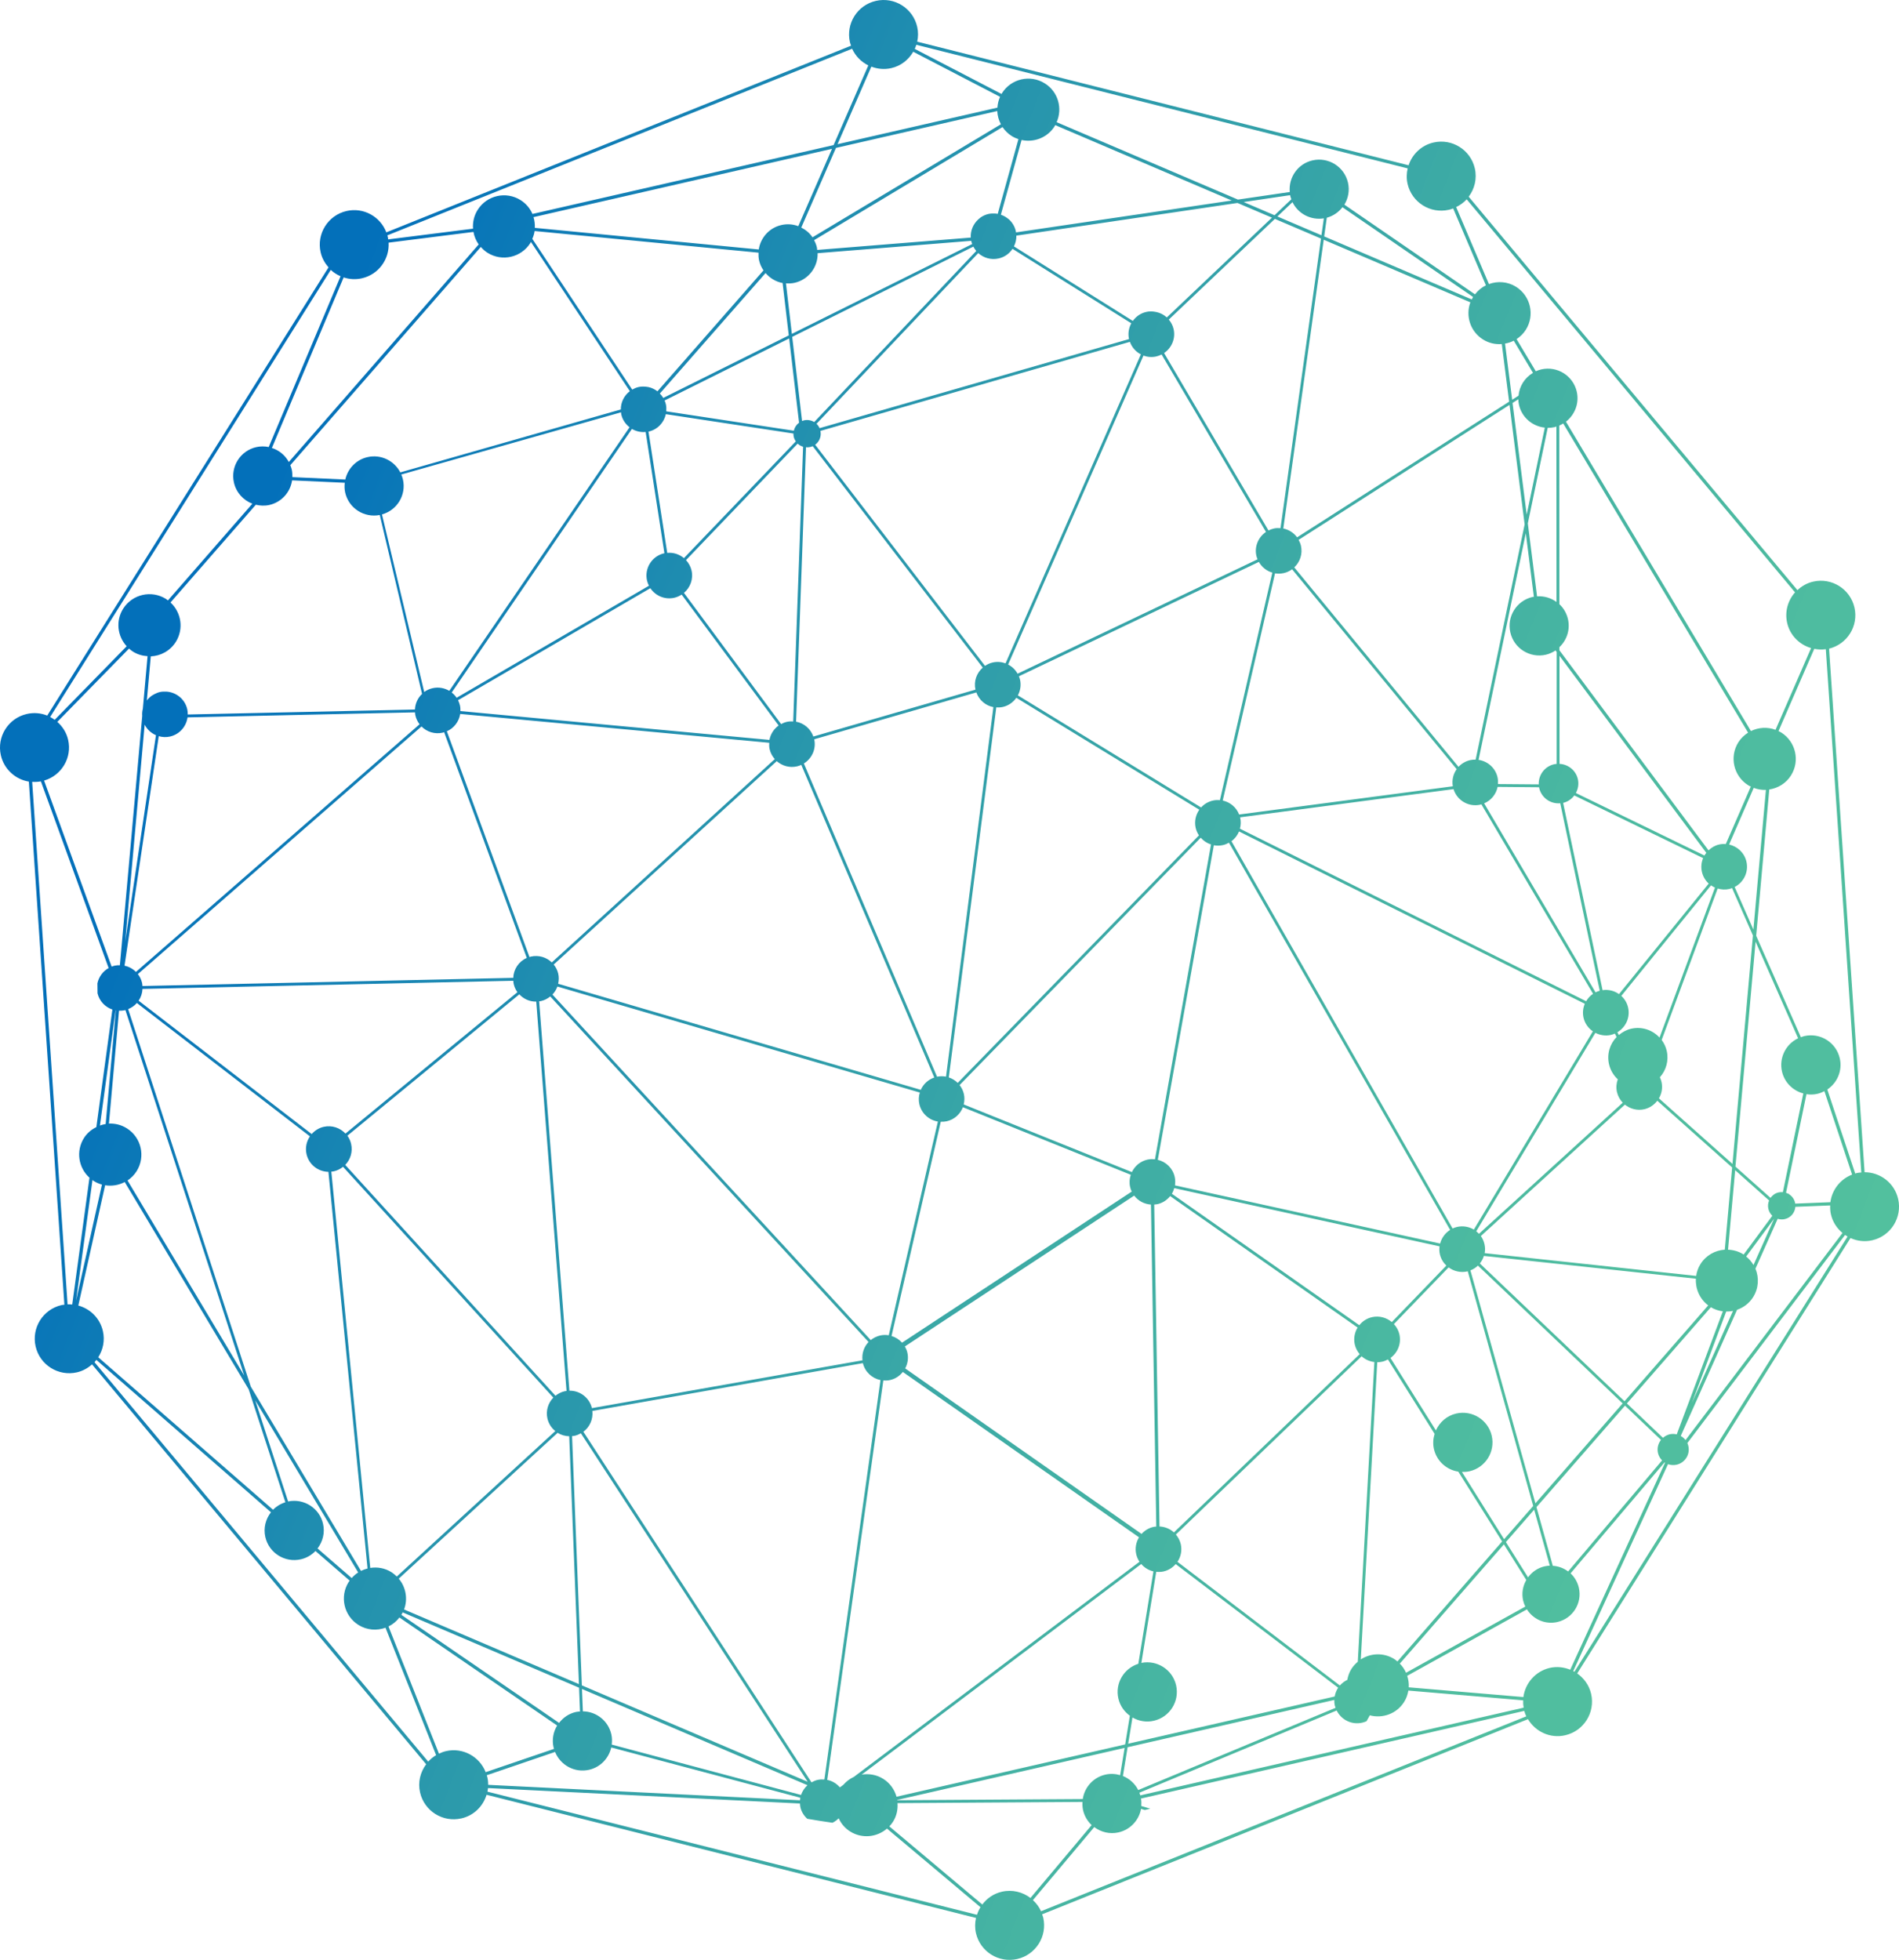 <?xml version="1.0" encoding="utf-8"?>
<!-- Copyright Codis Limited 2014  -->
<!DOCTYPE svg PUBLIC "-//W3C//DTD SVG 1.1//EN" "http://www.w3.org/Graphics/SVG/1.1/DTD/svg11.dtd">
<svg version="1.1" id="Layer_1" xmlns="http://www.w3.org/2000/svg" xmlns:xlink="http://www.w3.org/1999/xlink" x="0px" y="0px"
	 viewBox="0 0 573.72 592.04" preserveAspectRatio="xMinYMin meet" width="573.72" height="592.04" align="center">
<linearGradient id="SVGID_1_" gradientUnits="userSpaceOnUse" x1="-32.031" y1="300.856" x2="553.734" y2="300.856" gradientTransform="matrix(0.929 0.37 -0.37 0.929 155.618 -79.834)">
	<stop  offset="0.082" style="stop-color:#0370BA"/>
	<stop  offset="0.339" style="stop-color:#2492AE"/>
	<stop  offset="0.591" style="stop-color:#3DABA5"/>
	<stop  offset="0.818" style="stop-color:#4DBBA0"/>
	<stop  offset="1" style="stop-color:#52C09E"/>
</linearGradient>
<path fill="url(#SVGID_1_)" d="M315.18,579.29c-0.08-0.35-0.23-0.68-0.34-1.01l146.79-58.95c2.25,3.79,6.72,5.9,11.24,4.86
	c5.61-1.28,9.12-6.87,7.84-12.48c-0.6-2.63-2.17-4.76-4.21-6.19l82.56-131.53c1.99,0.9,4.27,1.21,6.56,0.68
	c5.61-1.28,9.12-6.87,7.84-12.48c-1.1-4.83-5.4-8.08-10.14-8.08l-10.73-158.16c5.51-1.36,8.94-6.87,7.67-12.42
	c-1.28-5.61-6.87-9.12-12.48-7.83c-1.86,0.43-3.45,1.35-4.75,2.57L443.72,59.42c1.77-2.36,2.56-5.44,1.85-8.54
	c-1.28-5.61-6.87-9.12-12.48-7.83c-3.68,0.84-6.42,3.55-7.53,6.88L277.11,12.59c0.31-1.44,0.34-2.96-0.01-4.49
	c-1.28-5.61-6.87-9.12-12.48-7.83c-5.61,1.28-9.12,6.87-7.84,12.48c0.08,0.37,0.23,0.7,0.35,1.05L116.72,70.19
	c-1.82-4.77-6.89-7.62-12.01-6.45c-5.61,1.28-9.12,6.87-7.84,12.48c0.4,1.76,1.27,3.28,2.38,4.55L14.27,216.16
	c-1.9-0.76-4.03-0.97-6.17-0.48c-5.61,1.28-9.12,6.87-7.84,12.48c0.97,4.25,4.42,7.28,8.46,7.95l10.73,158.02
	c-0.28,0.04-0.57,0.04-0.85,0.11c-5.61,1.28-9.12,6.87-7.84,12.48c1.28,5.61,6.87,9.12,12.48,7.84c1.77-0.41,3.3-1.28,4.57-2.41
	l100.94,120.8c-1.76,2.36-2.55,5.42-1.84,8.52c1.28,5.61,6.87,9.12,12.49,7.83c3.77-0.86,6.55-3.68,7.6-7.13l147.87,37.2
	c-0.33,1.46-0.37,3.01-0.02,4.57c1.28,5.61,6.87,9.12,12.48,7.84C312.95,590.49,316.46,584.9,315.18,579.29z M147.23,536.82
	c-0.05-0.2-0.13-0.37-0.18-0.55l20.65-7.04c1.62,4.01,5.92,6.38,10.27,5.39c3.46-0.79,5.96-3.5,6.7-6.74l32.81,8.72l24.3,6.46
	c-0.05,0.25-0.05,0.52-0.07,0.77l-94.23-4.66C147.49,538.39,147.41,537.61,147.23,536.82z M134.75,528.98
	c-0.75,0.17-1.45,0.45-2.13,0.77l-15.25-38.43c1.27-0.62,2.4-1.54,3.3-2.71l47.66,32.64c-1.17,1.92-1.63,4.27-1.08,6.64
	c0.03,0.14,0.1,0.27,0.14,0.41l-20.66,7.04C144.88,530.62,139.84,527.82,134.75,528.98z M31.08,402.07
	c-0.89-3.88-3.84-6.71-7.42-7.69l8.1-36.34c2.03,0.33,4.11-0.02,5.92-0.97l37.45,62.62l11.09,34.12c-1.45,0.45-2.73,1.23-3.73,2.26
	L29.68,410C31.14,407.73,31.73,404.91,31.08,402.07z M13.32,235.8c5.26-1.53,8.5-6.88,7.27-12.29c-0.5-2.21-1.7-4.06-3.28-5.44
	l21.67-22.15c0.38,0.33,0.76,0.66,1.2,0.93c1.37,0.86,2.89,1.28,4.4,1.37l-1.42,15.87c-0.18,0.7-0.25,1.44-0.19,2.18l-6.75,75.31
	c-0.52-0.01-1.03,0.01-1.56,0.13c-0.32,0.07-0.63,0.17-0.93,0.29L13.32,235.8z M117.4,73.3l25.64-3.24
	c0.24,1.35,0.77,2.64,1.58,3.78l-57.36,65.72c-1.11-2.04-2.95-3.55-5.12-4.24l21.68-51.52c1.73,0.57,3.63,0.7,5.54,0.26
	C114.39,82.91,117.7,78.29,117.4,73.3z M251.36,44.96l-10.18,23.36c-1.58-0.59-3.34-0.75-5.11-0.34c-3.69,0.84-6.3,3.86-6.84,7.38
	l-67.65-6.53c0.04-1.1-0.07-2.2-0.4-3.24L251.36,44.96z M275.9,15.63l26.23,13.62c-0.47,1.05-0.72,2.16-0.79,3.26l-48.3,11.05
	l10.21-23.43c1.86,0.71,3.93,0.93,6.02,0.45C272.19,19.91,274.51,18.05,275.9,15.63z M318.62,38.14c0.07-0.11,0.11-0.23,0.17-0.35
	l53.35,22.78l-65.19,9.63c-0.02-0.13-0.02-0.25-0.05-0.38c-0.32-1.38-1.02-2.55-1.98-3.46l-0.68-0.53
	c-0.57-0.42-1.19-0.74-1.86-0.96l6.26-22.58C312.41,43.11,316.45,41.59,318.62,38.14z M457.33,102.92l5.81,9.71
	c-2.49,1.46-4.11,4.03-4.37,6.9l-1.92,1.23l-2.15-16.97C455.6,103.64,456.49,103.35,457.33,102.92z M528.14,237.19
	c0.26,0.17,0.54,0.29,0.81,0.42l-7.56,17.37c-0.66-0.05-1.34-0.03-2.02,0.13c-1.26,0.29-2.33,0.93-3.2,1.77l-45.05-60.44v-0.94
	c2.22-2.11,3.32-5.27,2.59-8.46c-0.41-1.8-1.34-3.36-2.6-4.53l-0.03-53.96c0.42-0.18,0.81-0.4,1.19-0.63l55.86,93.4
	c-1.15,0.73-2.18,1.69-2.95,2.92C522.42,228.63,523.75,234.43,528.14,237.19z M538.37,323.69c0.77,3.35,3.34,5.79,6.44,6.62
	l-6.18,29.82c-0.42-0.03-0.84-0.03-1.27,0.07c-1.04,0.24-1.88,0.85-2.45,1.66l-10.6-9.45l6.08-67.95l12.85,29.18
	C539.55,315.39,537.42,319.53,538.37,323.69z M242.01,542.22l-25.67-6.82l-31.53-8.39c0.13-1.02,0.12-2.06-0.12-3.12
	c-0.94-4.11-4.57-6.88-8.6-6.93l-0.27-6.76l68.13,29.08C243.07,540.08,242.4,541.09,242.01,542.22z M121.27,487.83
	c0.15-0.25,0.25-0.51,0.38-0.76l53.3,22.76l0.28,7.18c-0.42,0.03-0.83,0.06-1.25,0.15c-2.11,0.48-3.84,1.7-5.07,3.3L121.27,487.83z
	 M109.06,474.54l-33.3-55.68L38.71,304.83c1.04-0.41,1.94-1.04,2.64-1.85l5.25,4.05l47.03,36.24c-1.03,1.53-1.46,3.45-1.02,5.38
	c0.72,3.16,3.51,5.29,6.61,5.34l11.82,119.82C110.37,473.98,109.7,474.22,109.06,474.54z M38.31,340.84
	c-1.68-1.06-3.56-1.5-5.4-1.42l3.05-34.11c0.58,0.02,1.17-0.01,1.76-0.14c0.06-0.01,0.11-0.04,0.17-0.06l35.88,110.4L38.53,356.6
	c1.07-0.72,2.02-1.65,2.75-2.81C44.03,349.39,42.71,343.6,38.31,340.84z M128.16,209.04L115.4,155.4c4.58-1.27,7.4-5.91,6.33-10.58
	c-0.12-0.52-0.3-1.01-0.5-1.48l66.39-18.79c0.03,0.22,0.03,0.43,0.08,0.65c0.37,1.6,1.29,2.93,2.5,3.87l-54.46,79.62
	c-1.47-0.87-3.25-1.21-5.05-0.8C129.75,208.1,128.9,208.5,128.16,209.04z M88.14,141.81c-0.1-0.45-0.27-0.87-0.43-1.28l57.56-65.94
	c0.58,0.66,1.24,1.28,2.02,1.77c4.39,2.76,10.19,1.43,12.95-2.96c0.06-0.11,0.1-0.22,0.16-0.33l29.89,45.1
	c-1.71,1.29-2.74,3.33-2.73,5.52l-66.62,19.01c-1.83-3.53-5.85-5.54-9.91-4.61c-3.47,0.79-5.98,3.52-6.71,6.77l-15.99-0.73
	C88.35,143.36,88.32,142.59,88.14,141.81z M305.67,41.1c0.65,0.41,1.33,0.7,2.02,0.93l-6.26,22.58c-0.29-0.06-0.58-0.1-0.88-0.11
	l-0.87,0c-0.34,0.03-0.69,0.05-1.04,0.13c-0.89,0.2-1.69,0.58-2.4,1.07l-0.67,0.56c-1.53,1.38-2.4,3.39-2.28,5.51l-46.4,3.73
	c-0.04-0.26-0.04-0.53-0.1-0.79c-0.18-0.78-0.48-1.49-0.84-2.16l56.93-34.16C303.6,39.44,304.52,40.38,305.67,41.1z M305.9,75.17
	l35.88,22.49c-0.76,1.41-1.06,3.08-0.69,4.77l-93.48,26.91c-0.22-0.5-0.54-0.95-0.93-1.32l48.86-51.57
	c1.62,1.46,3.89,2.14,6.17,1.62C303.51,77.67,304.96,76.59,305.9,75.17z M399.95,65.96l-0.72,5.11l-13.31-5.68l1.63-1.54l2.93-2.78
	C392.18,64.56,396.01,66.6,399.95,65.96z M399.1,72.07l-12.24,87.48c-0.68-0.05-1.38-0.05-2.08,0.12c-0.55,0.13-1.06,0.34-1.55,0.58
	l-4.84-8.23l-26.7-45.37c2.29-1.56,3.53-4.39,2.87-7.25c-0.25-1.1-0.78-2.06-1.45-2.86l32.05-30.42L399.1,72.07z M448.04,102.55
	c1.77,1.11,3.76,1.54,5.68,1.38l2.21,17.41l-35.72,22.85l-28.33,18.13c-1.01-1.37-2.5-2.32-4.17-2.67l12.21-87.23l44.3,18.91
	C442.71,95.42,444.2,100.15,448.04,102.55z M500.7,332.51l22.61,20.16l-2.22,24.83c-2.91,0.19-5.69,1.7-7.35,4.36
	c-0.71,1.12-1.12,2.34-1.3,3.57l-63.89-6.88c0.16-0.88,0.15-1.8-0.07-2.73c-0.21-0.91-0.58-1.73-1.09-2.44l30.92-28.2l12.6-11.49
	c1.59,1.28,3.72,1.87,5.87,1.38C498.41,334.69,499.75,333.75,500.7,332.51z M511.16,423.79l10.36-27.6
	c0.69,0.01,1.37-0.04,2.04-0.18L511.16,423.79z M460.32,515.86l-115.81,26.49c-0.08-0.28-0.17-0.55-0.27-0.81l59.59-24.83
	c1.38,2.81,4.53,4.41,7.72,3.68c0.45-0.1,0.89-0.26,1.3-0.44l0.99-1.78c3.87,1.03,8.12-0.47,10.37-4.04
	c0.68-1.08,1.08-2.26,1.28-3.44l34.69,2.95C460.14,514.37,460.19,515.11,460.32,515.86z M339.25,536.5l1.42-8.7l62.45-14.28
	c-0.02,0.55,0.02,1.11,0.15,1.68c0.06,0.25,0.15,0.46,0.23,0.7l-59.62,24.84C342.89,538.79,341.23,537.29,339.25,536.5z
	 M94.17,342.58l-43.48-33.5l-8.81-6.79c0.71-1.04,1.11-2.27,1.17-3.56l102.42-2.25l9.6-0.21c0.03,0.31,0.05,0.63,0.12,0.95
	c0.21,0.93,0.6,1.77,1.13,2.5l-51.95,42.71c-1.62-1.73-4.08-2.6-6.56-2.04C96.34,340.72,95.1,341.52,94.17,342.58z M235.99,218.73
	l-29.36-39.63c1.91-1.61,2.89-4.18,2.29-6.79c-0.28-1.21-0.88-2.25-1.67-3.11l33.73-35.19c0.46,0.44,1.03,0.75,1.65,0.94
	l-2.99,82.98c-0.64-0.04-1.28-0.02-1.93,0.13C237.09,218.2,236.53,218.44,235.99,218.73z M201.16,125.11l20.35,3.09l18.2,2.76
	c0,0.32,0.02,0.65,0.09,0.98c0.12,0.52,0.34,0.98,0.62,1.4l-31.87,33.25l-1.92,2.01c-1.38-1.16-3.17-1.76-5.05-1.59l-5.66-36.63
	c0.02,0,0.04,0,0.06-0.01C198.67,129.76,200.61,127.64,201.16,125.11z M236.44,85.5l1.86,15.82l-37.92,18.89
	c-0.29-0.49-0.64-0.93-1.03-1.33l31.94-36.4C232.61,84.03,234.42,85.12,236.44,85.5z M201.17,122.12c-0.09-0.4-0.23-0.77-0.38-1.14
	l37.63-18.74l2.99,25.45c-0.8,0.59-1.36,1.45-1.58,2.42l-38.54-5.85C201.34,123.55,201.33,122.84,201.17,122.12z M350.94,107.08
	l26.96,45.83l4.58,7.78c-2.3,1.54-3.55,4.38-2.9,7.24c0.08,0.37,0.22,0.7,0.35,1.03l-52.08,24.82l-20.42,9.73
	c-0.67-1.2-1.66-2.15-2.86-2.76l40.89-93.33c1.21,0.44,2.55,0.56,3.9,0.25C349.93,107.54,350.44,107.33,350.94,107.08z
	 M465.02,238.05c0.67,2.95,3.43,4.87,6.36,4.6l11.93,56.63c-0.45,0.12-0.87,0.29-1.27,0.49l-24.19-41.05l-9.46-16.04
	c2.12-0.9,3.62-2.78,4.07-4.98l12.53,0.11C465,237.89,465,237.97,465.02,238.05z M447.24,243.07c0.11-0.02,0.2-0.07,0.31-0.1
	l33.74,57.24c-0.87,0.59-1.58,1.36-2.09,2.25l-1.43-0.72l-103.17-51.4c0.29-1.06,0.35-2.18,0.09-3.32
	c-0.01-0.04-0.03-0.08-0.04-0.12l55.31-7.31l9.18-1.21C440.19,241.79,443.69,243.88,447.24,243.07z M516.08,394.33l-25.28,28.96
	l-43.71-41.62c0.54-0.67,0.96-1.44,1.22-2.28l64.05,6.88C512.19,389.33,513.5,392.39,516.08,394.33z M502.41,434.34l-10.9-10.38
	l25.37-29.07c1.14,0.68,2.37,1.08,3.62,1.24l-13.93,37.17c-0.68-0.16-1.41-0.19-2.13-0.03
	C503.65,433.47,502.97,433.85,502.41,434.34z M461.65,476.49l-6.69-10.66l8.54-9.78l4.72,16.91c-0.52,0.02-1.04,0.08-1.56,0.2
	C464.55,473.64,462.83,474.87,461.65,476.49z M454.42,464.97l-12.75-20.33c0.75,0.02,1.51-0.02,2.28-0.19
	c4.82-1.1,7.83-5.9,6.73-10.72c-1.1-4.82-5.9-7.83-10.72-6.73c-2.85,0.65-5.04,2.62-6.15,5.1l-13.73-21.89
	c2.19-1.57,3.34-4.35,2.7-7.14c-0.28-1.21-0.87-2.24-1.66-3.09l16.25-16.84l0.28-0.29c1.56,1.16,3.59,1.68,5.65,1.22
	c0.05-0.01,0.08-0.03,0.13-0.04l19.78,70.89L454.42,464.97z M404.8,509.16l-49.07-37.36c1.02-1.52,1.44-3.43,1-5.35
	c-0.26-1.11-0.79-2.08-1.48-2.9l56.12-53.85c1.06,0.97,2.4,1.57,3.85,1.74l-5.01,90.55c-0.72,0.61-1.39,1.31-1.92,2.15
	c-0.66,1.05-1.04,2.18-1.25,3.32C406.18,507.88,405.41,508.45,404.8,509.16z M257.96,536.77c-1.19,0.54-2.26,1.35-3.16,2.38
	l-1.05,0.79c-0.99-1.15-2.33-1.97-3.83-2.27L266.87,417c0.67,0.05,1.37,0.04,2.06-0.12c1.59-0.36,2.89-1.26,3.83-2.44l71.36,49.96
	c-0.91,1.48-1.26,3.3-0.84,5.13c0.19,0.83,0.54,1.58,0.98,2.25l-81.59,61.45L257.96,536.77z M341.96,354.07l-50.81-20.44
	c0.25-1.01,0.3-2.09,0.05-3.17c-0.23-1.01-0.69-1.91-1.29-2.68l13.72-14.08l59.13-60.65c0.83,0.96,1.9,1.66,3.11,2.05l-16.73,93.94
	l-0.21,1.17c-0.75-0.09-1.53-0.08-2.31,0.1C344.49,350.8,342.85,352.24,341.96,354.07z M289.34,327.12
	c-0.76-0.75-1.68-1.31-2.69-1.65l2.25-17.55l12.09-94.23c0.65,0.04,1.31,0.02,1.98-0.13c1.73-0.4,3.14-1.43,4.08-2.77l55.28,33.81
	c-1.08,1.54-1.55,3.51-1.1,5.48c0.19,0.84,0.55,1.59,0.99,2.27L289.34,327.12z M300.12,213.61l-5.89,45.97l-8.42,65.66
	c-0.87-0.17-1.78-0.17-2.71,0.02l-40.24-94.63c2.43-1.49,3.77-4.38,3.13-7.31l48.98-14.15C295.8,211.5,297.78,213.16,300.12,213.61z
	 M240.79,231.5c0.46-0.11,0.89-0.26,1.3-0.44l40.17,94.44c-1.87,0.64-3.31,2-4.07,3.72l-88.42-25.86l-21.14-6.18
	c0.22-0.98,0.26-2.01,0.02-3.05c-0.24-1.05-0.73-1.98-1.37-2.76l22.72-20.72l44.67-40.72C236.29,231.35,238.53,232.02,240.79,231.5z
	 M189.62,304.23l88.27,25.81c-0.33,1.1-0.42,2.29-0.14,3.5c0.64,2.81,2.91,4.82,5.6,5.26l-11.4,49.59l-3.44,14.97
	c-0.86-0.14-1.75-0.13-2.65,0.08c-1.06,0.24-2,0.74-2.79,1.38l-47.77-51.84l-48.4-52.54c0.66-0.69,1.17-1.52,1.5-2.42L189.62,304.23
	z M272.76,388.76l11.46-49.9c0.59,0.02,1.19-0.01,1.79-0.14c2.33-0.53,4.1-2.18,4.9-4.25l50.72,20.41c-0.39,1.15-0.49,2.42-0.2,3.7
	c0.11,0.49,0.27,0.94,0.48,1.38l-69.39,45.64c-0.85-0.96-1.94-1.65-3.17-2.01L272.76,388.76z M342.66,361.17
	c1.2,1.59,3.05,2.58,5.06,2.71l1.61,97.27c-0.29,0.03-0.57,0.04-0.86,0.1c-1.44,0.33-2.66,1.1-3.58,2.12l-71.42-50
	c0.75-1.41,1.05-3.08,0.66-4.76c-0.15-0.68-0.43-1.29-0.76-1.87L342.66,361.17z M353.53,361.32l56.63,39.71
	c-0.91,1.48-1.27,3.3-0.85,5.13c0.25,1.11,0.79,2.08,1.48,2.9l-56.13,53.85c-1.18-1.08-2.71-1.71-4.35-1.79l-1.6-97.25
	c0.33-0.03,0.66-0.05,0.99-0.12C351.28,363.39,352.59,362.49,353.53,361.32z M421.24,501.17c-3.2-2.01-7.14-1.83-10.12,0.11
	l1.34-24.14l3.63-65.63c0.5-0.01,0.99-0.06,1.49-0.17c0.63-0.14,1.2-0.39,1.73-0.68l14.11,22.48c-0.44,1.45-0.56,3.01-0.2,4.59
	c0.84,3.68,3.84,6.29,7.36,6.83l13.24,21.09l-31.65,36.25C421.87,501.66,421.58,501.39,421.24,501.17z M444.24,383.75
	c0.87-0.33,1.63-0.82,2.27-1.44l43.72,41.63l-26.36,30.19L444.24,383.75z M436.96,382.31l-16.47,17.06
	c-1.6-1.35-3.79-1.98-5.99-1.48c-1.58,0.36-2.89,1.25-3.83,2.43l-31.57-22.13l-25.06-17.57c0.32-0.53,0.55-1.1,0.72-1.7l80.15,17.58
	c-0.1,0.78-0.09,1.58,0.1,2.39C435.33,380.25,436.03,381.41,436.96,382.31z M354.97,358.08c0.13-0.84,0.12-1.71-0.08-2.59
	c-0.6-2.63-2.64-4.54-5.1-5.13l0.26-1.42l16.67-93.6c0.9,0.16,1.84,0.16,2.78-0.06c0.65-0.15,1.24-0.41,1.79-0.72l15.69,27.47
	l51.12,89.5c-1.5,0.94-2.57,2.42-3.01,4.12L354.97,358.08z M440.21,370.63c-0.48,0.11-0.93,0.27-1.36,0.47l-62.24-108.98l-4.57-8.01
	c1.03-0.75,1.81-1.78,2.29-2.94l28.8,14.35l75.67,37.7c-0.55,1.29-0.72,2.74-0.39,4.21c0.4,1.75,1.45,3.17,2.82,4.12l-35.95,59.88
	C443.81,370.57,442.02,370.22,440.21,370.63z M428.92,238.84l-54.56,7.21c-0.85-2.19-2.73-3.74-4.95-4.22l15.8-68.63
	c0.85,0.13,1.74,0.12,2.63-0.08c0.94-0.21,1.79-0.61,2.52-1.15l49.73,60.38c-1.04,1.46-1.5,3.29-1.17,5.17L428.92,238.84z
	 M368.55,241.72c-0.69-0.06-1.41-0.05-2.12,0.12c-1.43,0.33-2.65,1.07-3.56,2.08l-28.68-17.54l-26.68-16.32
	c0.75-1.41,1.04-3.07,0.66-4.75c-0.08-0.36-0.21-0.69-0.34-1.02l72.5-34.55c0.88,1.59,2.35,2.74,4.06,3.24L368.55,241.72z
	 M303.79,200.38c-1.21-0.44-2.55-0.56-3.9-0.25c-0.85,0.19-1.62,0.56-2.3,1.02l-51.31-66.8c1.27-0.93,1.93-2.55,1.59-4.18
	l93.49-26.91c0.6,1.69,1.81,3.01,3.32,3.79L303.79,200.38z M246.22,222.35l-0.5,0.14c-0.83-2.36-2.84-4.04-5.21-4.48l1.81-50.04
	l1.18-32.86c0.41,0.03,0.83,0.03,1.26-0.07c0.27-0.06,0.53-0.15,0.77-0.26l26.09,33.96l25.29,32.93c-1.84,1.61-2.78,4.11-2.21,6.66
	 M232.52,226.32c0.26,1.16,0.83,2.16,1.56,2.99l-45.1,41.12l-22.27,20.3c-1.62-1.56-3.96-2.3-6.33-1.76
	c-0.14,0.03-0.27,0.1-0.41,0.14L135,220.91c2.17-0.95,3.67-2.95,4.04-5.24l44.9,4.19l48.46,4.52
	C232.35,225.02,232.37,225.67,232.52,226.32z M133.77,221.32c0.15-0.03,0.27-0.1,0.41-0.13l24.97,68.18
	c-2.42,1.06-3.99,3.42-4.09,6.02l-35.36,0.78l-76.66,1.69c-0.03-0.32-0.05-0.64-0.12-0.95c-0.23-1-0.67-1.89-1.27-2.65L86.62,255
	l40.72-35.55C128.96,221.08,131.35,221.88,133.77,221.32z M156.89,300.37c1.31,1.4,3.15,2.24,5.12,2.2l9.15,117.62
	c-0.2,0.03-0.39,0.03-0.58,0.08c-1.05,0.24-1.97,0.73-2.76,1.36L104.3,351.9c1.57-1.62,2.32-3.97,1.78-6.33
	c-0.21-0.93-0.6-1.77-1.13-2.5L156.89,300.37z M172.03,420.1l-4-51.41l-5.15-66.22c0.19-0.02,0.38-0.02,0.57-0.07
	c1.07-0.24,1.99-0.74,2.79-1.39l96.17,104.38c-1.38,1.44-2.08,3.45-1.84,5.53l-23.13,4.09l-58.61,10.36
	C178.06,422.19,175.19,420.05,172.03,420.1z M237.78,415.83l22.91-4.05c0.65,2.67,2.78,4.59,5.32,5.12l-16.95,120.66
	c-0.68-0.05-1.37-0.04-2.06,0.12c-0.67,0.15-1.27,0.43-1.83,0.74l-68.92-105.91c1.92-1.43,2.98-3.81,2.71-6.29L237.78,415.83z
	 M171.97,433.86l2.94,74.88l-52.83-22.55c1.19-3.18,0.54-6.74-1.61-9.31l48-44.05C169.5,433.48,170.71,433.83,171.97,433.86z
	 M174.5,476.5l-1.67-42.68c0.28-0.03,0.56-0.05,0.84-0.11c0.67-0.15,1.26-0.43,1.83-0.74l68.51,105.27l-68.22-29.12L174.5,476.5z
	 M266.84,537.36c-2.02-1.27-4.34-1.64-6.52-1.28l12.51-9.42l71.96-54.2c0.96,1.11,2.24,1.9,3.68,2.23l-2.37,14.51l-2.19,13.4
	c-4.39,1.39-7.08,5.91-6.03,10.49c0.5,2.19,1.79,3.98,3.47,5.2l-1.42,8.67l-69.07,15.8C270.24,540.6,268.89,538.64,266.84,537.36z
	 M342.14,518.82c1.89,1.09,4.16,1.52,6.45,0.99c4.82-1.1,7.83-5.9,6.73-10.72c-1.09-4.74-5.75-7.71-10.49-6.76l3-18.4l1.49-9.12
	c0.73,0.08,1.47,0.06,2.22-0.11c1.49-0.34,2.73-1.15,3.66-2.22l24.39,18.56l24.69,18.79c-0.53,0.79-0.88,1.7-1.05,2.65l-62.38,14.26
	L342.14,518.82z M422.91,502.55l31.45-36.03l6.76,10.77c-1.05,1.82-1.46,4.01-0.95,6.21c0.15,0.65,0.38,1.25,0.65,1.82l-36.03,19.99
	C424.34,504.3,423.72,503.36,422.91,502.55z M469.13,473l-4.94-17.73l26.75-30.65l10.87,10.35c-0.85,1.08-1.24,2.51-0.91,3.95
	c0.2,0.88,0.65,1.64,1.24,2.24l-28.38,33.55C472.43,473.71,470.83,473.1,469.13,473z M527.55,379.57l8.45-11.42l-6.24,13.99
	C529.2,381.17,528.46,380.3,527.55,379.57z M534.48,362.64c-0.33,0.77-0.43,1.65-0.23,2.52c0.19,0.83,0.62,1.55,1.2,2.1l-8.67,11.72
	c-0.04-0.02-0.06-0.05-0.1-0.08c-1.44-0.91-3.03-1.33-4.61-1.39l2.15-24.02L534.48,362.64z M471.97,349.78l-25.15,22.93
	c-0.26-0.28-0.53-0.53-0.82-0.76l4.26-7.1L481.99,312c1.4,0.72,3.03,1,4.69,0.63c0.42-0.1,0.81-0.24,1.19-0.41l0.53,1.04
	c-2.03,2.1-2.99,5.15-2.29,8.21c0.42,1.82,1.37,3.39,2.65,4.57c-0.43,1.19-0.55,2.51-0.25,3.85c0.29,1.26,0.92,2.34,1.75,3.21
	L471.97,349.78z M492.83,310.75c-1.44,0.33-2.7,1.03-3.76,1.92l-0.43-0.85c2.52-1.49,3.92-4.46,3.24-7.45
	c-0.32-1.42-1.06-2.62-2.05-3.53l12-14.8l15.1-18.6c0.38,0.26,0.77,0.5,1.19,0.69l-16.75,45.3
	C499.26,311.15,496.07,310.02,492.83,310.75z M489.13,300.3c-1.41-1-3.16-1.45-4.97-1.19l-10.81-51.33l-1.1-5.25
	c1.41-0.33,2.57-1.16,3.38-2.24l38.91,18.93c-0.53,1.27-0.69,2.71-0.36,4.16c0.32,1.41,1.06,2.62,2.05,3.53L489.13,300.3z
	 M514.93,258.44l-38.83-18.88c0.67-1.24,0.94-2.7,0.6-4.19c-0.61-2.67-2.93-4.49-5.54-4.62l-0.02-32.65l44.37,59.53
	C515.3,257.89,515.09,258.16,514.93,258.44z M470.29,230.77c-0.26,0.02-0.51,0.04-0.77,0.1c-2.86,0.65-4.75,3.25-4.64,6.08
	l-12.33-0.1c0.05-0.68,0.03-1.35-0.12-2.04c-0.65-2.86-3-4.87-5.73-5.27l2.99-14.35l11.28-54.12l2.44,19.21
	c-0.13,0.02-0.26,0.02-0.39,0.05c-4.82,1.1-7.83,5.9-6.72,10.72c1.1,4.82,5.9,7.83,10.72,6.73c1.09-0.25,2.06-0.71,2.94-1.29
	l0.34,0.45L470.29,230.77z M464.37,180.15l-2.79-22.04l6.01-28.87c0.68,0,1.36-0.05,2.05-0.2c0.2-0.05,0.38-0.14,0.58-0.2
	l0.03,53.01C468.59,180.63,466.52,180,464.37,180.15z M466.71,129.18l-5.47,26.29l-4.28-33.74l1.74-1.12
	c0.02,0.57,0.08,1.13,0.21,1.7C459.79,126.14,463.01,128.79,466.71,129.18z M438.21,133.72l17.84-11.41l4.57,36.11l-14.8,71.05
	c-0.55-0.01-1.1,0.02-1.66,0.15c-1.4,0.32-2.61,1.05-3.52,2.03l-49.62-60.25c1.72-1.62,2.58-4.06,2.02-6.54
	c-0.15-0.64-0.4-1.23-0.71-1.78 M245.99,127.49c-0.89-0.54-1.98-0.76-3.08-0.51c-0.21,0.05-0.4,0.13-0.59,0.2l-2.98-25.42
	l39.01-19.43l15.71-7.83c0.25,0.48,0.55,0.91,0.89,1.31L245.99,127.49z M279.21,80.95l-39.97,19.91l-1.79-15.27
	c0.86,0.06,1.74,0.04,2.62-0.16c4.23-0.97,7.06-4.78,6.95-8.95l46.41-3.73c0.01,0.05,0.01,0.1,0.02,0.15
	c0.07,0.29,0.18,0.55,0.27,0.82L279.21,80.95z M229.34,78.69c0.25,1.11,0.72,2.1,1.32,2.99l-32.04,36.53
	c-0.79-0.61-1.7-1.06-2.7-1.28l-0.86-0.12c-0.71-0.06-1.43-0.05-2.16,0.11c-0.69,0.16-1.31,0.44-1.89,0.77l-30.19-45.54
	c0.34-0.77,0.58-1.56,0.7-2.36l67.64,6.54C229.13,77.11,229.16,77.9,229.34,78.69z M190.92,129.57c1.22,0.72,2.66,1.06,4.14,0.92
	l5.67,36.63c-0.02,0.01-0.04,0.01-0.06,0.01c-3.72,0.85-6.04,4.55-5.19,8.26c0.13,0.55,0.33,1.06,0.58,1.55l-21.37,12.45
	l-36.73,21.39c-0.41-0.61-0.92-1.13-1.49-1.58L190.92,129.57z M167.84,194.37l28.64-16.69c1.55,2.31,4.39,3.55,7.26,2.89
	c0.81-0.19,1.54-0.53,2.2-0.95l11.64,15.71l17.66,23.83c-1.45,1.04-2.45,2.6-2.78,4.35l-47.99-4.47l-45.37-4.24
	c0.02-0.58-0.01-1.15-0.15-1.74c-0.13-0.55-0.33-1.06-0.57-1.54L167.84,194.37z M125.38,215.19c0.02,0.31,0.04,0.64,0.12,0.95
	c0.23,1,0.68,1.89,1.26,2.65l-40.94,35.74L41.07,293.6c-0.94-0.95-2.14-1.6-3.45-1.88l10.34-69.34c1.08,0.31,2.24,0.38,3.42,0.11
	c2.88-0.66,4.9-3.03,5.28-5.79L125.38,215.19z M47.12,222.09l-9.29,62.33l5.87-65.51C44.45,220.36,45.67,221.47,47.12,222.09z
	 M100.1,353.93c0.26-0.03,0.51-0.04,0.78-0.1c1.05-0.24,1.97-0.73,2.76-1.36l63.53,69.72c-1.57,1.62-2.32,3.97-1.78,6.33
	c0.36,1.56,1.23,2.85,2.38,3.78l-47.89,43.94c-0.49-0.48-1.01-0.93-1.61-1.31c-1.99-1.25-4.26-1.63-6.41-1.29L100.1,353.93z
	 M271.07,543.72l68.69-15.71l-1.35,8.23c-1.41-0.41-2.93-0.51-4.46-0.16c-3.69,0.84-6.3,3.85-6.83,7.38l-56.04,0.36
	C271.07,543.79,271.07,543.75,271.07,543.72z M460.24,512.65l-34.63-2.94c0.07-1.18-0.1-2.36-0.47-3.48l36.17-20.07
	c1.9,3.01,5.53,4.66,9.2,3.82c4.65-1.06,7.55-5.69,6.49-10.34c-0.4-1.73-1.29-3.22-2.5-4.36l28.38-33.51
	c0.05,0.03,0.1,0.07,0.15,0.1l-28.63,62.52c-1.9-0.77-4.03-1.04-6.19-0.55C463.86,504.86,460.8,508.47,460.24,512.65z
	 M507.78,433.78l17.02-38.12c1.93-0.67,3.67-1.94,4.85-3.82c1.69-2.69,1.83-5.88,0.7-8.6l6.72-15.06c0.68,0.21,1.41,0.26,2.15,0.09
	c1.81-0.41,3.05-1.95,3.19-3.71l10.52-0.42c-0.03,0.88,0.01,1.78,0.22,2.68c0.53,2.31,1.81,4.24,3.5,5.64l-47.42,62.56
	C508.83,434.51,508.33,434.09,507.78,433.78z M552.99,363.16l-10.64,0.43c-0.01-0.09-0.01-0.19-0.03-0.28
	c-0.26-1.14-0.98-2.06-1.92-2.62l0.16-0.36l-0.24,0.32c-0.23-0.13-0.48-0.25-0.73-0.33l6.17-29.79c1.08,0.17,2.2,0.15,3.32-0.11
	c0.75-0.17,1.44-0.46,2.1-0.8l8.37,25.2C555.96,356.21,553.48,359.44,552.99,363.16z M523.41,351.6l-22.22-19.81
	c0.85-1.46,1.18-3.22,0.77-4.99c-0.11-0.48-0.28-0.94-0.48-1.38c1.86-2.09,2.74-5.01,2.07-7.95c-0.28-1.24-0.82-2.36-1.53-3.32
	l16.92-45.75c1.11,0.33,2.3,0.42,3.51,0.14c0.29-0.07,0.56-0.18,0.83-0.28l6.31,14.33L523.41,351.6z M524.07,267.94
	c2.73-1.41,4.28-4.51,3.56-7.64c-0.61-2.68-2.72-4.62-5.24-5.18l7.44-17.12c1.2,0.45,2.45,0.66,3.68,0.61l-3.78,42.2L524.07,267.94z
	 M445.03,89.7c-0.14,0.25-0.25,0.5-0.38,0.76l-44.59-19.04l0.79-5.65c1.95-0.53,3.57-1.67,4.72-3.17L445.03,89.7z M389.8,59.16
	c0.08,0.36,0.22,0.68,0.35,1.03l-2.93,2.78l-2.16,2.05l-9.34-3.99l14.06-2.08C389.79,59.02,389.79,59.09,389.8,59.16z M384.28,65.75
	l-31.76,30.14c-0.87-0.8-1.94-1.35-3.1-1.62l-0.85-0.14c-0.75-0.09-1.51-0.08-2.28,0.1c-1.71,0.39-3.1,1.4-4.04,2.72l-35.92-22.52
	c0.49-1,0.76-2.1,0.73-3.25l66.81-9.87L384.28,65.75z M301.29,33.54c0.06,1.4,0.44,2.77,1.1,4l-56.92,34.15
	c-0.86-1.28-2.04-2.27-3.39-2.95l10.48-24.06L301.29,33.54z M88.25,145.11l15.91,0.73c-0.11,0.97-0.1,1.96,0.13,2.97
	c1.08,4.73,5.72,7.69,10.45,6.76l12.77,54.05c-1.29,1.21-2.07,2.9-2.15,4.71l-68.64,1.51c0.01-0.53-0.03-1.06-0.15-1.6
	c-0.7-3.06-3.35-5.14-6.33-5.32l-0.89,0c-0.35,0.02-0.69,0.05-1.04,0.13c-0.61,0.14-1.17,0.39-1.71,0.67l-0.77,0.45
	c-0.56,0.4-1.05,0.89-1.47,1.43l1.19-13.32c2.99-0.13,5.86-1.66,7.57-4.38c2.44-3.9,1.66-8.89-1.61-11.9l25.78-29.53
	c1.31,0.32,2.7,0.39,4.11,0.07C85.11,151.68,87.72,148.65,88.25,145.11z M34.99,305.24l-3.07,34.31c-0.59,0.09-1.17,0.25-1.73,0.45
	l4.74-34.78C34.94,305.22,34.97,305.23,34.99,305.24z M28.32,356.75c0.79,0.5,1.62,0.85,2.48,1.09l-7.83,35.1l4.97-36.48
	C28.07,356.54,28.18,356.66,28.32,356.75z M97.6,460.32c-1.09-4.77-5.8-7.75-10.56-6.76l-9.92-30.53l31.09,51.98
	c-0.72,0.46-1.38,1.03-1.96,1.69l-10.32-8.94C97.5,465.72,98.22,463.03,97.6,460.32z M269.8,550.3c1.1-1.74,1.49-3.7,1.35-5.61
	l55.89-0.36c-0.04,0.81-0.02,1.63,0.17,2.47c0.41,1.8,1.34,3.35,2.6,4.53l-18.49,22.01c-2.37-1.81-5.5-2.61-8.63-1.89
	c-2.48,0.57-4.51,1.99-5.92,3.87l-28.08-23.6C269.1,551.29,269.47,550.82,269.8,550.3z M314.52,577.35
	c-0.59-1.3-1.44-2.42-2.46-3.36l18.53-22.06c2.03,1.52,4.67,2.21,7.34,1.6c3.59-0.82,6.17-3.7,6.8-7.1l1.12,0.34
	c0.11-0.02,0.23-0.05,0.34-0.07c0.45-0.1,0.89-0.22,1.34-0.32l-2.73-0.82c0.06-0.74,0.04-1.49-0.09-2.25l115.79-26.48
	c0.16,0.57,0.36,1.12,0.61,1.65L314.52,577.35z M558.18,373.54l-82.51,131.45c-0.12-0.07-0.25-0.11-0.37-0.17l28.63-62.52
	c0.81,0.29,1.71,0.37,2.61,0.16c2.53-0.58,4.12-3.1,3.54-5.64c-0.07-0.32-0.18-0.62-0.3-0.9l47.65-62.86
	C557.67,373.23,557.92,373.39,558.18,373.54z M562.33,354.18c-0.45,0.04-0.9,0.07-1.36,0.17c-0.17,0.04-0.32,0.11-0.48,0.16
	l-8.43-25.39c3-2,4.62-5.69,3.77-9.41c-1.1-4.82-5.9-7.83-10.72-6.73c-0.36,0.08-0.69,0.23-1.03,0.35l-13.51-30.66l3.96-44.19
	c2.62-0.39,5.06-1.84,6.57-4.25c2.76-4.39,1.43-10.19-2.96-12.95c-0.27-0.17-0.54-0.3-0.82-0.44l10.8-24.84
	c1.13,0.22,2.3,0.28,3.49,0.1L562.33,354.18z M542.31,178.94c-2.15,2.43-3.16,5.82-2.38,9.23c0.87,3.8,3.74,6.58,7.23,7.6
	l-10.74,24.69c-2.46-0.92-5.14-0.74-7.43,0.38l-55.89-93.46c2.67-2.07,4.07-5.55,3.27-9.06c-1.1-4.82-5.9-7.83-10.72-6.73
	c-0.58,0.13-1.13,0.33-1.66,0.56l-5.81-9.71c1.09-0.72,2.07-1.66,2.81-2.84c2.76-4.4,1.43-10.19-2.96-12.96
	c-2.55-1.6-5.57-1.79-8.2-0.83l-9.9-23.26c1.21-0.59,2.3-1.38,3.18-2.34L542.31,178.94z M425.29,50.87
	c-0.35,1.49-0.4,3.07-0.04,4.66c1.28,5.62,6.87,9.12,12.48,7.84c0.45-0.1,0.88-0.25,1.3-0.41l9.89,23.23
	c-1.27,0.62-2.39,1.55-3.3,2.73l-39.46-27.1c1.17-1.92,1.63-4.28,1.09-6.64c-1.1-4.82-5.9-7.83-10.72-6.73
	c-4.42,1.01-7.28,5.14-6.87,9.55L374,60.29l-54.77-23.38c1.85-4.2,0.43-9.21-3.57-11.72c-4.39-2.76-10.19-1.43-12.95,2.96
	c-0.05,0.08-0.08,0.16-0.13,0.24l-26.22-13.62c0.18-0.4,0.35-0.82,0.48-1.24L425.29,50.87z M257.44,14.72
	c1.01,2.24,2.77,3.99,4.89,5.04l-10.49,24.07l-90.97,20.8c-0.73-1.67-1.95-3.15-3.61-4.19c-4.4-2.76-10.19-1.43-12.95,2.96
	c-1.11,1.76-1.54,3.75-1.4,5.68l-25.64,3.24c-0.04-0.25-0.04-0.5-0.1-0.76c-0.04-0.16-0.11-0.3-0.15-0.46L257.44,14.72z
	 M15.15,216.59L99.93,81.53c0.87,0.81,1.88,1.45,2.96,1.92l-21.71,51.59c-1.22-0.25-2.49-0.26-3.77,0.03
	c-4.82,1.1-7.83,5.9-6.73,10.72c0.69,3.03,2.86,5.34,5.56,6.37l-25.51,29.22c-0.2-0.15-0.37-0.32-0.58-0.45
	c-4.4-2.76-10.19-1.43-12.95,2.96c-2.3,3.67-1.73,8.29,1.07,11.33l-21.75,22.23C16.09,217.14,15.64,216.84,15.15,216.59z
	 M9.72,236.18c0.87,0.06,1.75,0.02,2.64-0.14l20.46,56.39c-1.75,0.98-2.98,2.68-3.39,4.62c0.01,1,0.01,2,0.03,3
	c0.57,2.39,2.32,4.17,4.49,4.91l-4.84,35.52c-1.49,0.73-2.82,1.81-3.76,3.32c-2.47,3.93-1.65,8.96,1.68,11.96l-5.21,38.31
	c-0.47-0.04-0.93-0.08-1.41-0.06L9.72,236.18z M28.55,411.49c0.2-0.22,0.39-0.45,0.57-0.69l52.74,46.03
	c-1.6,2.05-2.32,4.75-1.7,7.48c1.1,4.81,5.9,7.83,10.72,6.73c1.76-0.4,3.26-1.3,4.43-2.51l10.33,8.95
	c-0.11,0.14-0.22,0.28-0.31,0.43c-2.76,4.39-1.43,10.19,2.96,12.95c2.55,1.6,5.56,1.8,8.18,0.84l15.29,38.5
	c-0.9,0.53-1.7,1.2-2.39,1.96L28.55,411.49z M147.27,541.23c0.07-0.36,0.13-0.72,0.17-1.09l94.25,4.67
	c0.02,0.38,0.04,0.75,0.13,1.14c0.32,1.4,1.08,2.57,2.07,3.47c2.53,0.44,5.07,0.83,7.61,1.2c0.72-0.34,1.34-0.81,1.88-1.35
	c0.73,1.59,1.88,3,3.48,3.99c3.58,2.25,8.07,1.75,11.11-0.88l28.25,23.75c-0.44,0.72-0.8,1.48-1.06,2.29L147.27,541.23z"/>
</svg>
